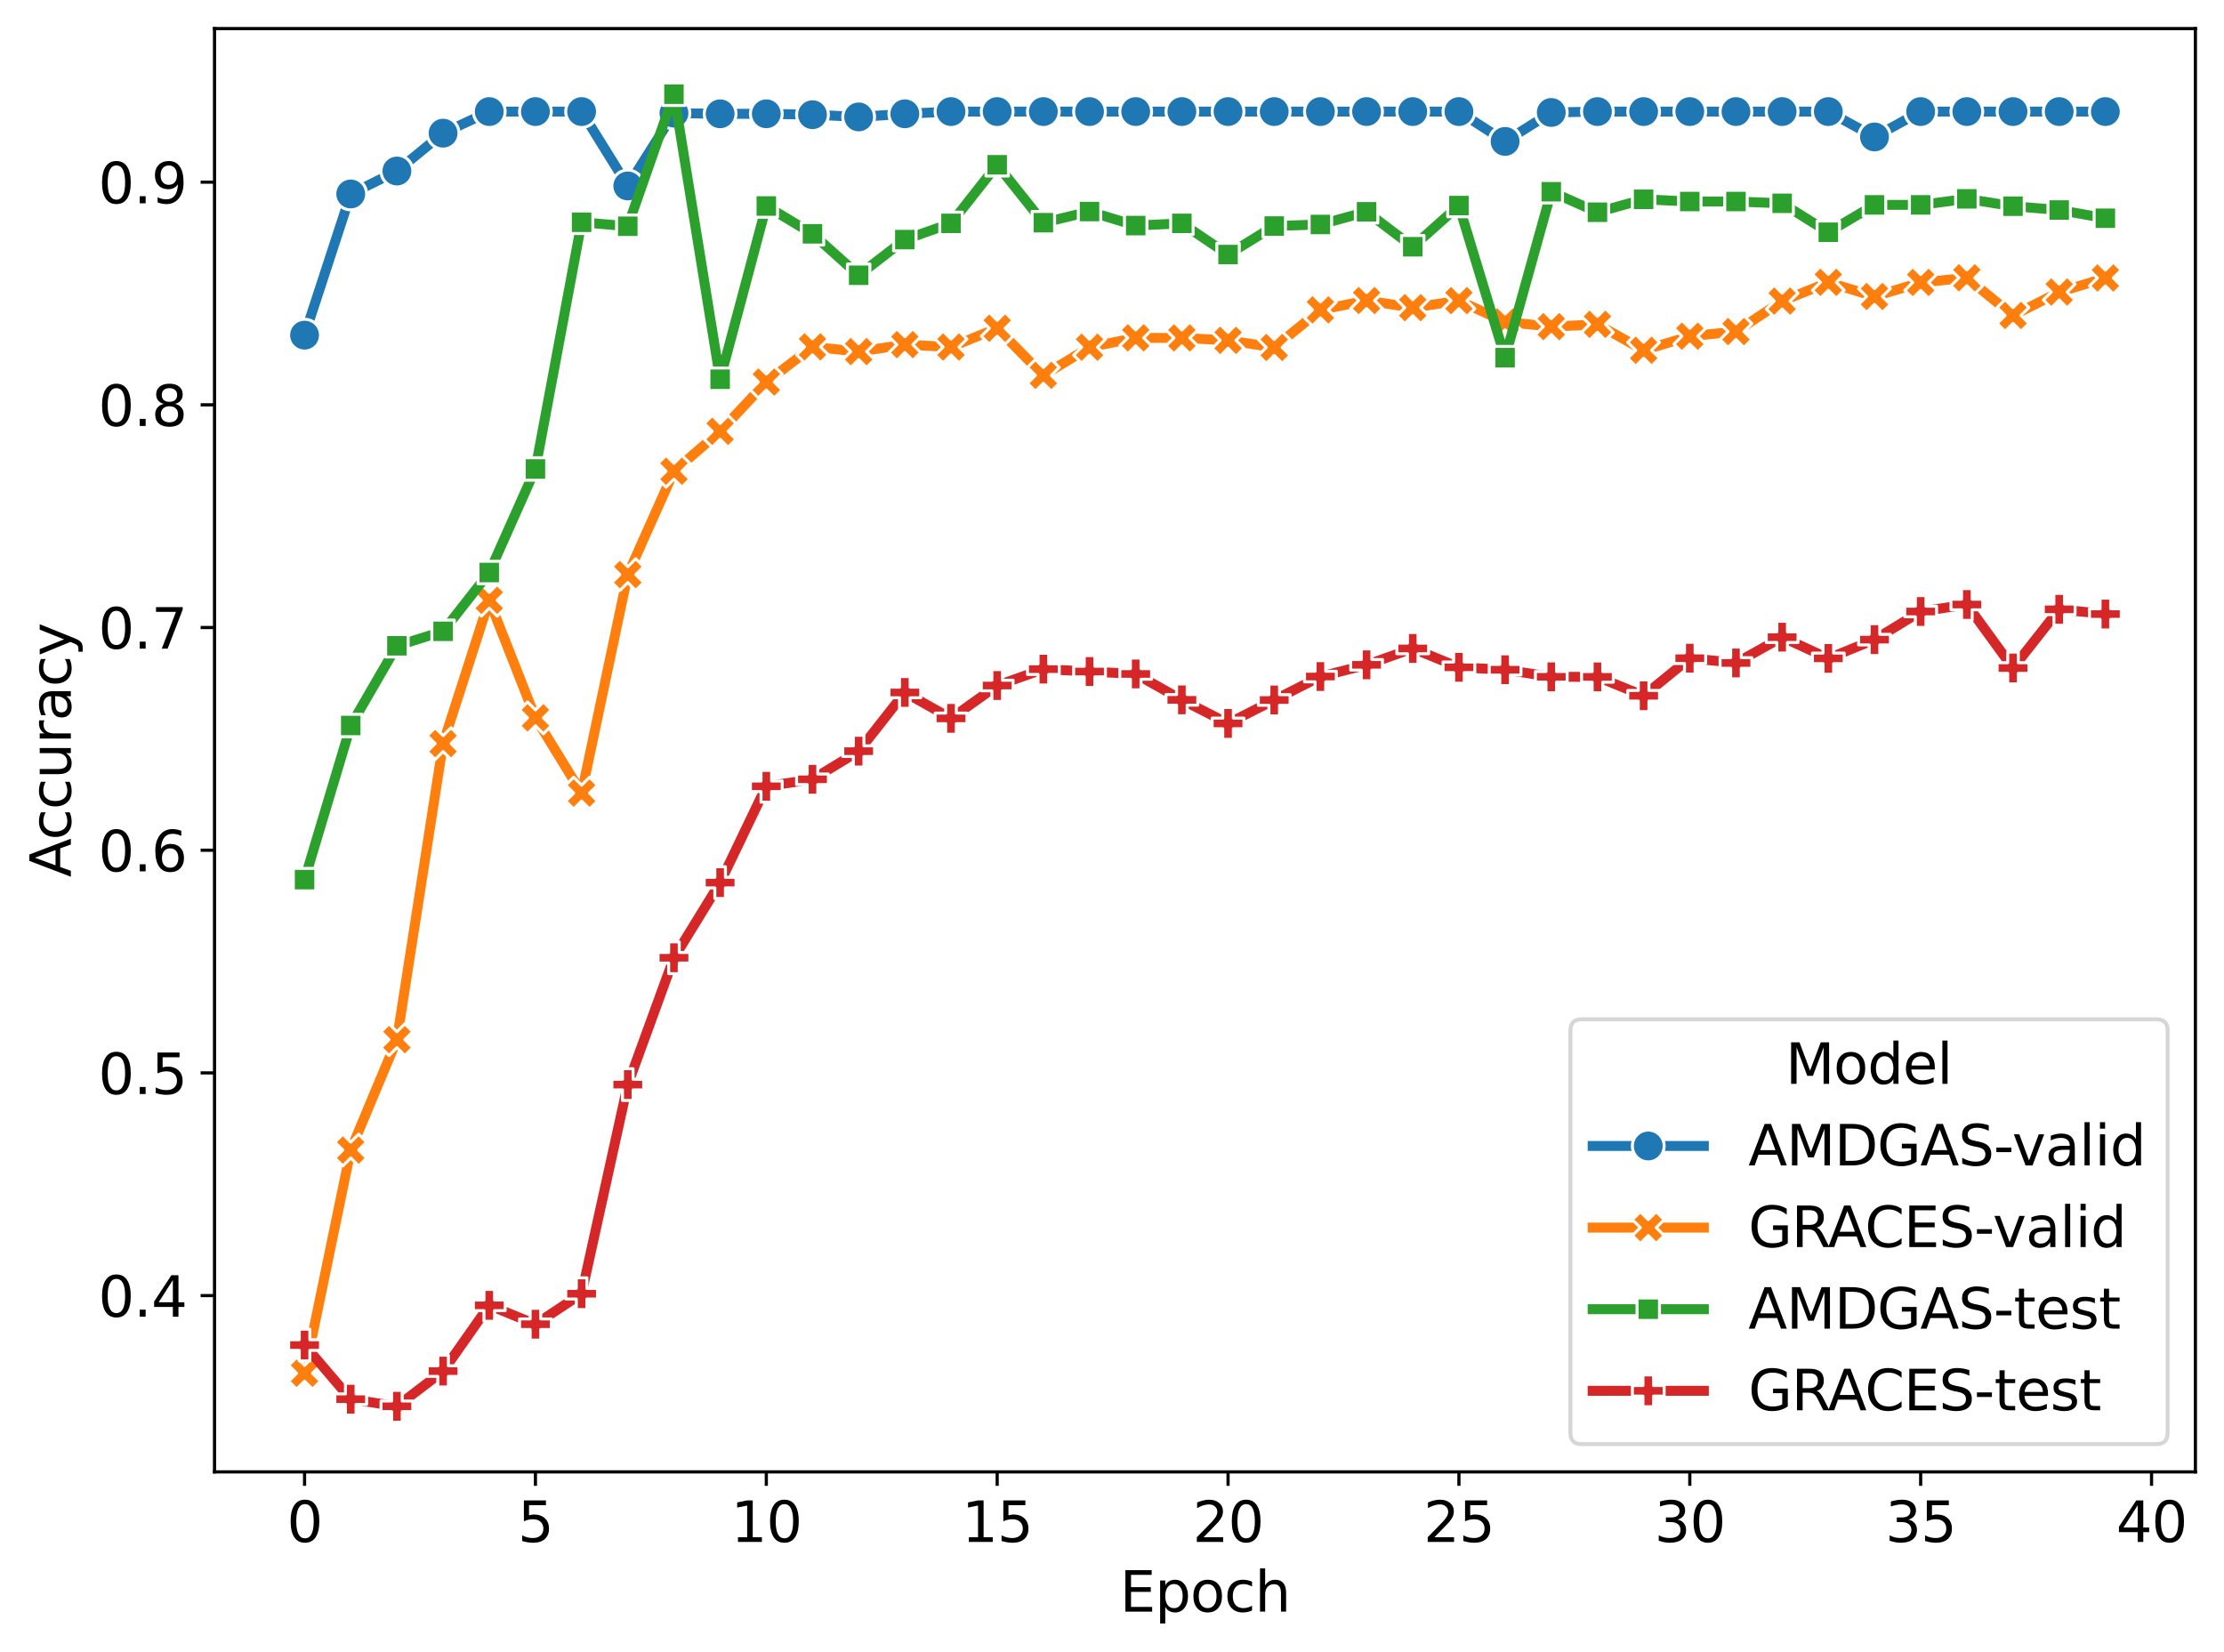 <?xml version="1.0" encoding="utf-8" standalone="no"?>
<!DOCTYPE svg PUBLIC "-//W3C//DTD SVG 1.1//EN"
  "http://www.w3.org/Graphics/SVG/1.1/DTD/svg11.dtd">
<svg xmlns:xlink="http://www.w3.org/1999/xlink" width="559.974pt" height="415.899pt" viewBox="0 0 559.974 415.899" xmlns="http://www.w3.org/2000/svg" version="1.1">
 <defs>
  <style type="text/css">*{stroke-linejoin: round; stroke-linecap: butt}</style>
 </defs>
 <g id="figure_1">
  <g id="patch_1">
   <path d="M 0 415.899 
L 559.974 415.899 
L 559.974 0 
L 0 0 
z
" style="fill: #ffffff"/>
  </g>
  <g id="axes_1">
   <g id="patch_2">
    <path d="M 54.014 370.6 
L 552.774 370.6 
L 552.774 7.2 
L 54.014 7.2 
z
" style="fill: #ffffff"/>
   </g>
   <g id="PolyCollection_1"/>
   <g id="PolyCollection_2"/>
   <g id="PolyCollection_3"/>
   <g id="PolyCollection_4"/>
   <g id="matplotlib.axis_1">
    <g id="xtick_1">
     <g id="line2d_1">
      <defs>
       <path id="m4bf9ec0add" d="M 0 0 
L 0 3.5 
" style="stroke: #000000; stroke-width: 0.8"/>
      </defs>
      <g>
       <use xlink:href="#m4bf9ec0add" x="76.685" y="370.6" style="stroke: #000000; stroke-width: 0.8"/>
      </g>
     </g>
     <g id="text_1">
      <!-- 0 -->
      <g transform="translate(72.231 388.238)scale(0.14 -0.14)">
       <defs>
        <path id="DejaVuSans-30" d="M 2034 4250 
Q 1547 4250 1301 3770 
Q 1056 3291 1056 2328 
Q 1056 1369 1301 889 
Q 1547 409 2034 409 
Q 2525 409 2770 889 
Q 3016 1369 3016 2328 
Q 3016 3291 2770 3770 
Q 2525 4250 2034 4250 
z
M 2034 4750 
Q 2819 4750 3233 4129 
Q 3647 3509 3647 2328 
Q 3647 1150 3233 529 
Q 2819 -91 2034 -91 
Q 1250 -91 836 529 
Q 422 1150 422 2328 
Q 422 3509 836 4129 
Q 1250 4750 2034 4750 
z
" transform="scale(0.016)"/>
       </defs>
       <use xlink:href="#DejaVuSans-30"/>
      </g>
     </g>
    </g>
    <g id="xtick_2">
     <g id="line2d_2">
      <g>
       <use xlink:href="#m4bf9ec0add" x="134.815" y="370.6" style="stroke: #000000; stroke-width: 0.8"/>
      </g>
     </g>
     <g id="text_2">
      <!-- 5 -->
      <g transform="translate(130.361 388.238)scale(0.14 -0.14)">
       <defs>
        <path id="DejaVuSans-35" d="M 691 4666 
L 3169 4666 
L 3169 4134 
L 1269 4134 
L 1269 2991 
Q 1406 3038 1543 3061 
Q 1681 3084 1819 3084 
Q 2600 3084 3056 2656 
Q 3513 2228 3513 1497 
Q 3513 744 3044 326 
Q 2575 -91 1722 -91 
Q 1428 -91 1123 -41 
Q 819 9 494 109 
L 494 744 
Q 775 591 1075 516 
Q 1375 441 1709 441 
Q 2250 441 2565 725 
Q 2881 1009 2881 1497 
Q 2881 1984 2565 2268 
Q 2250 2553 1709 2553 
Q 1456 2553 1204 2497 
Q 953 2441 691 2322 
L 691 4666 
z
" transform="scale(0.016)"/>
       </defs>
       <use xlink:href="#DejaVuSans-35"/>
      </g>
     </g>
    </g>
    <g id="xtick_3">
     <g id="line2d_3">
      <g>
       <use xlink:href="#m4bf9ec0add" x="192.946" y="370.6" style="stroke: #000000; stroke-width: 0.8"/>
      </g>
     </g>
     <g id="text_3">
      <!-- 10 -->
      <g transform="translate(184.038 388.238)scale(0.14 -0.14)">
       <defs>
        <path id="DejaVuSans-31" d="M 794 531 
L 1825 531 
L 1825 4091 
L 703 3866 
L 703 4441 
L 1819 4666 
L 2450 4666 
L 2450 531 
L 3481 531 
L 3481 0 
L 794 0 
L 794 531 
z
" transform="scale(0.016)"/>
       </defs>
       <use xlink:href="#DejaVuSans-31"/>
       <use xlink:href="#DejaVuSans-30" x="63.623"/>
      </g>
     </g>
    </g>
    <g id="xtick_4">
     <g id="line2d_4">
      <g>
       <use xlink:href="#m4bf9ec0add" x="251.076" y="370.6" style="stroke: #000000; stroke-width: 0.8"/>
      </g>
     </g>
     <g id="text_4">
      <!-- 15 -->
      <g transform="translate(242.169 388.238)scale(0.14 -0.14)">
       <use xlink:href="#DejaVuSans-31"/>
       <use xlink:href="#DejaVuSans-35" x="63.623"/>
      </g>
     </g>
    </g>
    <g id="xtick_5">
     <g id="line2d_5">
      <g>
       <use xlink:href="#m4bf9ec0add" x="309.207" y="370.6" style="stroke: #000000; stroke-width: 0.8"/>
      </g>
     </g>
     <g id="text_5">
      <!-- 20 -->
      <g transform="translate(300.299 388.238)scale(0.14 -0.14)">
       <defs>
        <path id="DejaVuSans-32" d="M 1228 531 
L 3431 531 
L 3431 0 
L 469 0 
L 469 531 
Q 828 903 1448 1529 
Q 2069 2156 2228 2338 
Q 2531 2678 2651 2914 
Q 2772 3150 2772 3378 
Q 2772 3750 2511 3984 
Q 2250 4219 1831 4219 
Q 1534 4219 1204 4116 
Q 875 4013 500 3803 
L 500 4441 
Q 881 4594 1212 4672 
Q 1544 4750 1819 4750 
Q 2544 4750 2975 4387 
Q 3406 4025 3406 3419 
Q 3406 3131 3298 2873 
Q 3191 2616 2906 2266 
Q 2828 2175 2409 1742 
Q 1991 1309 1228 531 
z
" transform="scale(0.016)"/>
       </defs>
       <use xlink:href="#DejaVuSans-32"/>
       <use xlink:href="#DejaVuSans-30" x="63.623"/>
      </g>
     </g>
    </g>
    <g id="xtick_6">
     <g id="line2d_6">
      <g>
       <use xlink:href="#m4bf9ec0add" x="367.337" y="370.6" style="stroke: #000000; stroke-width: 0.8"/>
      </g>
     </g>
     <g id="text_6">
      <!-- 25 -->
      <g transform="translate(358.43 388.238)scale(0.14 -0.14)">
       <use xlink:href="#DejaVuSans-32"/>
       <use xlink:href="#DejaVuSans-35" x="63.623"/>
      </g>
     </g>
    </g>
    <g id="xtick_7">
     <g id="line2d_7">
      <g>
       <use xlink:href="#m4bf9ec0add" x="425.468" y="370.6" style="stroke: #000000; stroke-width: 0.8"/>
      </g>
     </g>
     <g id="text_7">
      <!-- 30 -->
      <g transform="translate(416.56 388.238)scale(0.14 -0.14)">
       <defs>
        <path id="DejaVuSans-33" d="M 2597 2516 
Q 3050 2419 3304 2112 
Q 3559 1806 3559 1356 
Q 3559 666 3084 287 
Q 2609 -91 1734 -91 
Q 1441 -91 1130 -33 
Q 819 25 488 141 
L 488 750 
Q 750 597 1062 519 
Q 1375 441 1716 441 
Q 2309 441 2620 675 
Q 2931 909 2931 1356 
Q 2931 1769 2642 2001 
Q 2353 2234 1838 2234 
L 1294 2234 
L 1294 2753 
L 1863 2753 
Q 2328 2753 2575 2939 
Q 2822 3125 2822 3475 
Q 2822 3834 2567 4026 
Q 2313 4219 1838 4219 
Q 1578 4219 1281 4162 
Q 984 4106 628 3988 
L 628 4550 
Q 988 4650 1302 4700 
Q 1616 4750 1894 4750 
Q 2613 4750 3031 4423 
Q 3450 4097 3450 3541 
Q 3450 3153 3228 2886 
Q 3006 2619 2597 2516 
z
" transform="scale(0.016)"/>
       </defs>
       <use xlink:href="#DejaVuSans-33"/>
       <use xlink:href="#DejaVuSans-30" x="63.623"/>
      </g>
     </g>
    </g>
    <g id="xtick_8">
     <g id="line2d_8">
      <g>
       <use xlink:href="#m4bf9ec0add" x="483.598" y="370.6" style="stroke: #000000; stroke-width: 0.8"/>
      </g>
     </g>
     <g id="text_8">
      <!-- 35 -->
      <g transform="translate(474.691 388.238)scale(0.14 -0.14)">
       <use xlink:href="#DejaVuSans-33"/>
       <use xlink:href="#DejaVuSans-35" x="63.623"/>
      </g>
     </g>
    </g>
    <g id="xtick_9">
     <g id="line2d_9">
      <g>
       <use xlink:href="#m4bf9ec0add" x="541.729" y="370.6" style="stroke: #000000; stroke-width: 0.8"/>
      </g>
     </g>
     <g id="text_9">
      <!-- 40 -->
      <g transform="translate(532.821 388.238)scale(0.14 -0.14)">
       <defs>
        <path id="DejaVuSans-34" d="M 2419 4116 
L 825 1625 
L 2419 1625 
L 2419 4116 
z
M 2253 4666 
L 3047 4666 
L 3047 1625 
L 3713 1625 
L 3713 1100 
L 3047 1100 
L 3047 0 
L 2419 0 
L 2419 1100 
L 313 1100 
L 313 1709 
L 2253 4666 
z
" transform="scale(0.016)"/>
       </defs>
       <use xlink:href="#DejaVuSans-34"/>
       <use xlink:href="#DejaVuSans-30" x="63.623"/>
      </g>
     </g>
    </g>
    <g id="text_10">
     <!-- Epoch -->
     <g transform="translate(281.958 405.787)scale(0.14 -0.14)">
      <defs>
       <path id="DejaVuSans-45" d="M 628 4666 
L 3578 4666 
L 3578 4134 
L 1259 4134 
L 1259 2753 
L 3481 2753 
L 3481 2222 
L 1259 2222 
L 1259 531 
L 3634 531 
L 3634 0 
L 628 0 
L 628 4666 
z
" transform="scale(0.016)"/>
       <path id="DejaVuSans-70" d="M 1159 525 
L 1159 -1331 
L 581 -1331 
L 581 3500 
L 1159 3500 
L 1159 2969 
Q 1341 3281 1617 3432 
Q 1894 3584 2278 3584 
Q 2916 3584 3314 3078 
Q 3713 2572 3713 1747 
Q 3713 922 3314 415 
Q 2916 -91 2278 -91 
Q 1894 -91 1617 61 
Q 1341 213 1159 525 
z
M 3116 1747 
Q 3116 2381 2855 2742 
Q 2594 3103 2138 3103 
Q 1681 3103 1420 2742 
Q 1159 2381 1159 1747 
Q 1159 1113 1420 752 
Q 1681 391 2138 391 
Q 2594 391 2855 752 
Q 3116 1113 3116 1747 
z
" transform="scale(0.016)"/>
       <path id="DejaVuSans-6f" d="M 1959 3097 
Q 1497 3097 1228 2736 
Q 959 2375 959 1747 
Q 959 1119 1226 758 
Q 1494 397 1959 397 
Q 2419 397 2687 759 
Q 2956 1122 2956 1747 
Q 2956 2369 2687 2733 
Q 2419 3097 1959 3097 
z
M 1959 3584 
Q 2709 3584 3137 3096 
Q 3566 2609 3566 1747 
Q 3566 888 3137 398 
Q 2709 -91 1959 -91 
Q 1206 -91 779 398 
Q 353 888 353 1747 
Q 353 2609 779 3096 
Q 1206 3584 1959 3584 
z
" transform="scale(0.016)"/>
       <path id="DejaVuSans-63" d="M 3122 3366 
L 3122 2828 
Q 2878 2963 2633 3030 
Q 2388 3097 2138 3097 
Q 1578 3097 1268 2742 
Q 959 2388 959 1747 
Q 959 1106 1268 751 
Q 1578 397 2138 397 
Q 2388 397 2633 464 
Q 2878 531 3122 666 
L 3122 134 
Q 2881 22 2623 -34 
Q 2366 -91 2075 -91 
Q 1284 -91 818 406 
Q 353 903 353 1747 
Q 353 2603 823 3093 
Q 1294 3584 2113 3584 
Q 2378 3584 2631 3529 
Q 2884 3475 3122 3366 
z
" transform="scale(0.016)"/>
       <path id="DejaVuSans-68" d="M 3513 2113 
L 3513 0 
L 2938 0 
L 2938 2094 
Q 2938 2591 2744 2837 
Q 2550 3084 2163 3084 
Q 1697 3084 1428 2787 
Q 1159 2491 1159 1978 
L 1159 0 
L 581 0 
L 581 4863 
L 1159 4863 
L 1159 2956 
Q 1366 3272 1645 3428 
Q 1925 3584 2291 3584 
Q 2894 3584 3203 3211 
Q 3513 2838 3513 2113 
z
" transform="scale(0.016)"/>
      </defs>
      <use xlink:href="#DejaVuSans-45"/>
      <use xlink:href="#DejaVuSans-70" x="63.184"/>
      <use xlink:href="#DejaVuSans-6f" x="126.66"/>
      <use xlink:href="#DejaVuSans-63" x="187.842"/>
      <use xlink:href="#DejaVuSans-68" x="242.822"/>
     </g>
    </g>
   </g>
   <g id="matplotlib.axis_2">
    <g id="ytick_1">
     <g id="line2d_10">
      <defs>
       <path id="m1f17eb7875" d="M 0 0 
L -3.5 0 
" style="stroke: #000000; stroke-width: 0.8"/>
      </defs>
      <g>
       <use xlink:href="#m1f17eb7875" x="54.014" y="326.21" style="stroke: #000000; stroke-width: 0.8"/>
      </g>
     </g>
     <g id="text_11">
      <!-- 0.4 -->
      <g transform="translate(24.749 331.529)scale(0.14 -0.14)">
       <defs>
        <path id="DejaVuSans-2e" d="M 684 794 
L 1344 794 
L 1344 0 
L 684 0 
L 684 794 
z
" transform="scale(0.016)"/>
       </defs>
       <use xlink:href="#DejaVuSans-30"/>
       <use xlink:href="#DejaVuSans-2e" x="63.623"/>
       <use xlink:href="#DejaVuSans-34" x="95.41"/>
      </g>
     </g>
    </g>
    <g id="ytick_2">
     <g id="line2d_11">
      <g>
       <use xlink:href="#m1f17eb7875" x="54.014" y="270.141" style="stroke: #000000; stroke-width: 0.8"/>
      </g>
     </g>
     <g id="text_12">
      <!-- 0.5 -->
      <g transform="translate(24.749 275.46)scale(0.14 -0.14)">
       <use xlink:href="#DejaVuSans-30"/>
       <use xlink:href="#DejaVuSans-2e" x="63.623"/>
       <use xlink:href="#DejaVuSans-35" x="95.41"/>
      </g>
     </g>
    </g>
    <g id="ytick_3">
     <g id="line2d_12">
      <g>
       <use xlink:href="#m1f17eb7875" x="54.014" y="214.072" style="stroke: #000000; stroke-width: 0.8"/>
      </g>
     </g>
     <g id="text_13">
      <!-- 0.6 -->
      <g transform="translate(24.749 219.391)scale(0.14 -0.14)">
       <defs>
        <path id="DejaVuSans-36" d="M 2113 2584 
Q 1688 2584 1439 2293 
Q 1191 2003 1191 1497 
Q 1191 994 1439 701 
Q 1688 409 2113 409 
Q 2538 409 2786 701 
Q 3034 994 3034 1497 
Q 3034 2003 2786 2293 
Q 2538 2584 2113 2584 
z
M 3366 4563 
L 3366 3988 
Q 3128 4100 2886 4159 
Q 2644 4219 2406 4219 
Q 1781 4219 1451 3797 
Q 1122 3375 1075 2522 
Q 1259 2794 1537 2939 
Q 1816 3084 2150 3084 
Q 2853 3084 3261 2657 
Q 3669 2231 3669 1497 
Q 3669 778 3244 343 
Q 2819 -91 2113 -91 
Q 1303 -91 875 529 
Q 447 1150 447 2328 
Q 447 3434 972 4092 
Q 1497 4750 2381 4750 
Q 2619 4750 2861 4703 
Q 3103 4656 3366 4563 
z
" transform="scale(0.016)"/>
       </defs>
       <use xlink:href="#DejaVuSans-30"/>
       <use xlink:href="#DejaVuSans-2e" x="63.623"/>
       <use xlink:href="#DejaVuSans-36" x="95.41"/>
      </g>
     </g>
    </g>
    <g id="ytick_4">
     <g id="line2d_13">
      <g>
       <use xlink:href="#m1f17eb7875" x="54.014" y="158.003" style="stroke: #000000; stroke-width: 0.8"/>
      </g>
     </g>
     <g id="text_14">
      <!-- 0.7 -->
      <g transform="translate(24.749 163.322)scale(0.14 -0.14)">
       <defs>
        <path id="DejaVuSans-37" d="M 525 4666 
L 3525 4666 
L 3525 4397 
L 1831 0 
L 1172 0 
L 2766 4134 
L 525 4134 
L 525 4666 
z
" transform="scale(0.016)"/>
       </defs>
       <use xlink:href="#DejaVuSans-30"/>
       <use xlink:href="#DejaVuSans-2e" x="63.623"/>
       <use xlink:href="#DejaVuSans-37" x="95.41"/>
      </g>
     </g>
    </g>
    <g id="ytick_5">
     <g id="line2d_14">
      <g>
       <use xlink:href="#m1f17eb7875" x="54.014" y="101.934" style="stroke: #000000; stroke-width: 0.8"/>
      </g>
     </g>
     <g id="text_15">
      <!-- 0.8 -->
      <g transform="translate(24.749 107.253)scale(0.14 -0.14)">
       <defs>
        <path id="DejaVuSans-38" d="M 2034 2216 
Q 1584 2216 1326 1975 
Q 1069 1734 1069 1313 
Q 1069 891 1326 650 
Q 1584 409 2034 409 
Q 2484 409 2743 651 
Q 3003 894 3003 1313 
Q 3003 1734 2745 1975 
Q 2488 2216 2034 2216 
z
M 1403 2484 
Q 997 2584 770 2862 
Q 544 3141 544 3541 
Q 544 4100 942 4425 
Q 1341 4750 2034 4750 
Q 2731 4750 3128 4425 
Q 3525 4100 3525 3541 
Q 3525 3141 3298 2862 
Q 3072 2584 2669 2484 
Q 3125 2378 3379 2068 
Q 3634 1759 3634 1313 
Q 3634 634 3220 271 
Q 2806 -91 2034 -91 
Q 1263 -91 848 271 
Q 434 634 434 1313 
Q 434 1759 690 2068 
Q 947 2378 1403 2484 
z
M 1172 3481 
Q 1172 3119 1398 2916 
Q 1625 2713 2034 2713 
Q 2441 2713 2670 2916 
Q 2900 3119 2900 3481 
Q 2900 3844 2670 4047 
Q 2441 4250 2034 4250 
Q 1625 4250 1398 4047 
Q 1172 3844 1172 3481 
z
" transform="scale(0.016)"/>
       </defs>
       <use xlink:href="#DejaVuSans-30"/>
       <use xlink:href="#DejaVuSans-2e" x="63.623"/>
       <use xlink:href="#DejaVuSans-38" x="95.41"/>
      </g>
     </g>
    </g>
    <g id="ytick_6">
     <g id="line2d_15">
      <g>
       <use xlink:href="#m1f17eb7875" x="54.014" y="45.865" style="stroke: #000000; stroke-width: 0.8"/>
      </g>
     </g>
     <g id="text_16">
      <!-- 0.9 -->
      <g transform="translate(24.749 51.184)scale(0.14 -0.14)">
       <defs>
        <path id="DejaVuSans-39" d="M 703 97 
L 703 672 
Q 941 559 1184 500 
Q 1428 441 1663 441 
Q 2288 441 2617 861 
Q 2947 1281 2994 2138 
Q 2813 1869 2534 1725 
Q 2256 1581 1919 1581 
Q 1219 1581 811 2004 
Q 403 2428 403 3163 
Q 403 3881 828 4315 
Q 1253 4750 1959 4750 
Q 2769 4750 3195 4129 
Q 3622 3509 3622 2328 
Q 3622 1225 3098 567 
Q 2575 -91 1691 -91 
Q 1453 -91 1209 -44 
Q 966 3 703 97 
z
M 1959 2075 
Q 2384 2075 2632 2365 
Q 2881 2656 2881 3163 
Q 2881 3666 2632 3958 
Q 2384 4250 1959 4250 
Q 1534 4250 1286 3958 
Q 1038 3666 1038 3163 
Q 1038 2656 1286 2365 
Q 1534 2075 1959 2075 
z
" transform="scale(0.016)"/>
       </defs>
       <use xlink:href="#DejaVuSans-30"/>
       <use xlink:href="#DejaVuSans-2e" x="63.623"/>
       <use xlink:href="#DejaVuSans-39" x="95.41"/>
      </g>
     </g>
    </g>
    <g id="text_17">
     <!-- Accuracy -->
     <g transform="translate(17.838 220.859)rotate(-90)scale(0.14 -0.14)">
      <defs>
       <path id="DejaVuSans-41" d="M 2188 4044 
L 1331 1722 
L 3047 1722 
L 2188 4044 
z
M 1831 4666 
L 2547 4666 
L 4325 0 
L 3669 0 
L 3244 1197 
L 1141 1197 
L 716 0 
L 50 0 
L 1831 4666 
z
" transform="scale(0.016)"/>
       <path id="DejaVuSans-75" d="M 544 1381 
L 544 3500 
L 1119 3500 
L 1119 1403 
Q 1119 906 1312 657 
Q 1506 409 1894 409 
Q 2359 409 2629 706 
Q 2900 1003 2900 1516 
L 2900 3500 
L 3475 3500 
L 3475 0 
L 2900 0 
L 2900 538 
Q 2691 219 2414 64 
Q 2138 -91 1772 -91 
Q 1169 -91 856 284 
Q 544 659 544 1381 
z
M 1991 3584 
L 1991 3584 
z
" transform="scale(0.016)"/>
       <path id="DejaVuSans-72" d="M 2631 2963 
Q 2534 3019 2420 3045 
Q 2306 3072 2169 3072 
Q 1681 3072 1420 2755 
Q 1159 2438 1159 1844 
L 1159 0 
L 581 0 
L 581 3500 
L 1159 3500 
L 1159 2956 
Q 1341 3275 1631 3429 
Q 1922 3584 2338 3584 
Q 2397 3584 2469 3576 
Q 2541 3569 2628 3553 
L 2631 2963 
z
" transform="scale(0.016)"/>
       <path id="DejaVuSans-61" d="M 2194 1759 
Q 1497 1759 1228 1600 
Q 959 1441 959 1056 
Q 959 750 1161 570 
Q 1363 391 1709 391 
Q 2188 391 2477 730 
Q 2766 1069 2766 1631 
L 2766 1759 
L 2194 1759 
z
M 3341 1997 
L 3341 0 
L 2766 0 
L 2766 531 
Q 2569 213 2275 61 
Q 1981 -91 1556 -91 
Q 1019 -91 701 211 
Q 384 513 384 1019 
Q 384 1609 779 1909 
Q 1175 2209 1959 2209 
L 2766 2209 
L 2766 2266 
Q 2766 2663 2505 2880 
Q 2244 3097 1772 3097 
Q 1472 3097 1187 3025 
Q 903 2953 641 2809 
L 641 3341 
Q 956 3463 1253 3523 
Q 1550 3584 1831 3584 
Q 2591 3584 2966 3190 
Q 3341 2797 3341 1997 
z
" transform="scale(0.016)"/>
       <path id="DejaVuSans-79" d="M 2059 -325 
Q 1816 -950 1584 -1140 
Q 1353 -1331 966 -1331 
L 506 -1331 
L 506 -850 
L 844 -850 
Q 1081 -850 1212 -737 
Q 1344 -625 1503 -206 
L 1606 56 
L 191 3500 
L 800 3500 
L 1894 763 
L 2988 3500 
L 3597 3500 
L 2059 -325 
z
" transform="scale(0.016)"/>
      </defs>
      <use xlink:href="#DejaVuSans-41"/>
      <use xlink:href="#DejaVuSans-63" x="66.658"/>
      <use xlink:href="#DejaVuSans-63" x="121.639"/>
      <use xlink:href="#DejaVuSans-75" x="176.619"/>
      <use xlink:href="#DejaVuSans-72" x="239.998"/>
      <use xlink:href="#DejaVuSans-61" x="281.111"/>
      <use xlink:href="#DejaVuSans-63" x="342.391"/>
      <use xlink:href="#DejaVuSans-79" x="397.371"/>
     </g>
    </g>
   </g>
   <g id="line2d_16">
    <path d="M 76.685 84.385 
L 88.311 48.837 
L 99.937 43.062 
L 111.563 33.53 
L 123.189 28.092 
L 134.815 28.092 
L 146.441 28.092 
L 158.067 46.819 
L 169.694 28.484 
L 181.32 28.652 
L 192.946 28.652 
L 204.572 28.877 
L 216.198 29.437 
L 227.824 28.652 
L 239.45 28.092 
L 251.076 28.092 
L 262.702 28.092 
L 274.328 28.092 
L 285.955 28.092 
L 297.581 28.092 
L 309.207 28.092 
L 320.833 28.092 
L 332.459 28.092 
L 344.085 28.092 
L 355.711 28.092 
L 367.337 28.092 
L 378.963 35.605 
L 390.59 28.316 
L 402.216 28.092 
L 413.842 28.092 
L 425.468 28.092 
L 437.094 28.092 
L 448.72 28.092 
L 460.346 28.092 
L 471.972 34.483 
L 483.598 28.092 
L 495.225 28.092 
L 506.851 28.092 
L 518.477 28.092 
L 530.103 28.092 
" clip-path="url(#p5ef05c53c9)" style="fill: none; stroke: #1f77b4; stroke-width: 2.5; stroke-linecap: square"/>
    <defs>
     <path id="m5e99c1d41e" d="M 0 4 
C 1.061 4 2.078 3.579 2.828 2.828 
C 3.579 2.078 4 1.061 4 0 
C 4 -1.061 3.579 -2.078 2.828 -2.828 
C 2.078 -3.579 1.061 -4 0 -4 
C -1.061 -4 -2.078 -3.579 -2.828 -2.828 
C -3.579 -2.078 -4 -1.061 -4 0 
C -4 1.061 -3.579 2.078 -2.828 2.828 
C -2.078 3.579 -1.061 4 0 4 
z
" style="stroke: #ffffff; stroke-width: 0.75"/>
    </defs>
    <g clip-path="url(#p5ef05c53c9)">
     <use xlink:href="#m5e99c1d41e" x="76.685" y="84.385" style="fill: #1f77b4; stroke: #ffffff; stroke-width: 0.75"/>
     <use xlink:href="#m5e99c1d41e" x="88.311" y="48.837" style="fill: #1f77b4; stroke: #ffffff; stroke-width: 0.75"/>
     <use xlink:href="#m5e99c1d41e" x="99.937" y="43.062" style="fill: #1f77b4; stroke: #ffffff; stroke-width: 0.75"/>
     <use xlink:href="#m5e99c1d41e" x="111.563" y="33.53" style="fill: #1f77b4; stroke: #ffffff; stroke-width: 0.75"/>
     <use xlink:href="#m5e99c1d41e" x="123.189" y="28.092" style="fill: #1f77b4; stroke: #ffffff; stroke-width: 0.75"/>
     <use xlink:href="#m5e99c1d41e" x="134.815" y="28.092" style="fill: #1f77b4; stroke: #ffffff; stroke-width: 0.75"/>
     <use xlink:href="#m5e99c1d41e" x="146.441" y="28.092" style="fill: #1f77b4; stroke: #ffffff; stroke-width: 0.75"/>
     <use xlink:href="#m5e99c1d41e" x="158.067" y="46.819" style="fill: #1f77b4; stroke: #ffffff; stroke-width: 0.75"/>
     <use xlink:href="#m5e99c1d41e" x="169.694" y="28.484" style="fill: #1f77b4; stroke: #ffffff; stroke-width: 0.75"/>
     <use xlink:href="#m5e99c1d41e" x="181.32" y="28.652" style="fill: #1f77b4; stroke: #ffffff; stroke-width: 0.75"/>
     <use xlink:href="#m5e99c1d41e" x="192.946" y="28.652" style="fill: #1f77b4; stroke: #ffffff; stroke-width: 0.75"/>
     <use xlink:href="#m5e99c1d41e" x="204.572" y="28.877" style="fill: #1f77b4; stroke: #ffffff; stroke-width: 0.75"/>
     <use xlink:href="#m5e99c1d41e" x="216.198" y="29.437" style="fill: #1f77b4; stroke: #ffffff; stroke-width: 0.75"/>
     <use xlink:href="#m5e99c1d41e" x="227.824" y="28.652" style="fill: #1f77b4; stroke: #ffffff; stroke-width: 0.75"/>
     <use xlink:href="#m5e99c1d41e" x="239.45" y="28.092" style="fill: #1f77b4; stroke: #ffffff; stroke-width: 0.75"/>
     <use xlink:href="#m5e99c1d41e" x="251.076" y="28.092" style="fill: #1f77b4; stroke: #ffffff; stroke-width: 0.75"/>
     <use xlink:href="#m5e99c1d41e" x="262.702" y="28.092" style="fill: #1f77b4; stroke: #ffffff; stroke-width: 0.75"/>
     <use xlink:href="#m5e99c1d41e" x="274.328" y="28.092" style="fill: #1f77b4; stroke: #ffffff; stroke-width: 0.75"/>
     <use xlink:href="#m5e99c1d41e" x="285.955" y="28.092" style="fill: #1f77b4; stroke: #ffffff; stroke-width: 0.75"/>
     <use xlink:href="#m5e99c1d41e" x="297.581" y="28.092" style="fill: #1f77b4; stroke: #ffffff; stroke-width: 0.75"/>
     <use xlink:href="#m5e99c1d41e" x="309.207" y="28.092" style="fill: #1f77b4; stroke: #ffffff; stroke-width: 0.75"/>
     <use xlink:href="#m5e99c1d41e" x="320.833" y="28.092" style="fill: #1f77b4; stroke: #ffffff; stroke-width: 0.75"/>
     <use xlink:href="#m5e99c1d41e" x="332.459" y="28.092" style="fill: #1f77b4; stroke: #ffffff; stroke-width: 0.75"/>
     <use xlink:href="#m5e99c1d41e" x="344.085" y="28.092" style="fill: #1f77b4; stroke: #ffffff; stroke-width: 0.75"/>
     <use xlink:href="#m5e99c1d41e" x="355.711" y="28.092" style="fill: #1f77b4; stroke: #ffffff; stroke-width: 0.75"/>
     <use xlink:href="#m5e99c1d41e" x="367.337" y="28.092" style="fill: #1f77b4; stroke: #ffffff; stroke-width: 0.75"/>
     <use xlink:href="#m5e99c1d41e" x="378.963" y="35.605" style="fill: #1f77b4; stroke: #ffffff; stroke-width: 0.75"/>
     <use xlink:href="#m5e99c1d41e" x="390.59" y="28.316" style="fill: #1f77b4; stroke: #ffffff; stroke-width: 0.75"/>
     <use xlink:href="#m5e99c1d41e" x="402.216" y="28.092" style="fill: #1f77b4; stroke: #ffffff; stroke-width: 0.75"/>
     <use xlink:href="#m5e99c1d41e" x="413.842" y="28.092" style="fill: #1f77b4; stroke: #ffffff; stroke-width: 0.75"/>
     <use xlink:href="#m5e99c1d41e" x="425.468" y="28.092" style="fill: #1f77b4; stroke: #ffffff; stroke-width: 0.75"/>
     <use xlink:href="#m5e99c1d41e" x="437.094" y="28.092" style="fill: #1f77b4; stroke: #ffffff; stroke-width: 0.75"/>
     <use xlink:href="#m5e99c1d41e" x="448.72" y="28.092" style="fill: #1f77b4; stroke: #ffffff; stroke-width: 0.75"/>
     <use xlink:href="#m5e99c1d41e" x="460.346" y="28.092" style="fill: #1f77b4; stroke: #ffffff; stroke-width: 0.75"/>
     <use xlink:href="#m5e99c1d41e" x="471.972" y="34.483" style="fill: #1f77b4; stroke: #ffffff; stroke-width: 0.75"/>
     <use xlink:href="#m5e99c1d41e" x="483.598" y="28.092" style="fill: #1f77b4; stroke: #ffffff; stroke-width: 0.75"/>
     <use xlink:href="#m5e99c1d41e" x="495.225" y="28.092" style="fill: #1f77b4; stroke: #ffffff; stroke-width: 0.75"/>
     <use xlink:href="#m5e99c1d41e" x="506.851" y="28.092" style="fill: #1f77b4; stroke: #ffffff; stroke-width: 0.75"/>
     <use xlink:href="#m5e99c1d41e" x="518.477" y="28.092" style="fill: #1f77b4; stroke: #ffffff; stroke-width: 0.75"/>
     <use xlink:href="#m5e99c1d41e" x="530.103" y="28.092" style="fill: #1f77b4; stroke: #ffffff; stroke-width: 0.75"/>
    </g>
   </g>
   <g id="line2d_17">
    <path d="M 76.685 345.768 
L 88.311 289.565 
L 99.937 261.769 
L 111.563 187.222 
L 123.189 151.138 
L 134.815 180.742 
L 146.441 199.693 
L 158.067 144.673 
L 169.694 118.651 
L 181.32 108.605 
L 192.946 96.193 
L 204.572 87.331 
L 216.198 88.529 
L 227.824 86.771 
L 239.45 87.376 
L 251.076 82.656 
L 262.702 94.508 
L 274.328 87.422 
L 285.955 85.069 
L 297.581 85.083 
L 309.207 85.69 
L 320.833 87.48 
L 332.459 78.027 
L 344.085 75.674 
L 355.711 77.464 
L 367.337 75.703 
L 378.963 81.045 
L 390.59 82.241 
L 402.216 81.667 
L 413.842 88.191 
L 425.468 84.654 
L 437.094 83.485 
L 448.72 75.809 
L 460.346 71.089 
L 471.972 74.655 
L 483.598 71.118 
L 495.225 69.949 
L 506.851 79.433 
L 518.477 73.529 
L 530.103 69.993 
" clip-path="url(#p5ef05c53c9)" style="fill: none; stroke: #ff7f0e; stroke-width: 2.5; stroke-linecap: square"/>
    <defs>
     <path id="m95bff25a00" d="M -2 4 
L 0 2 
L 2 4 
L 4 2 
L 2 0 
L 4 -2 
L 2 -4 
L 0 -2 
L -2 -4 
L -4 -2 
L -2 0 
L -4 2 
z
" style="stroke: #ffffff; stroke-width: 0.75; stroke-linejoin: miter"/>
    </defs>
    <g clip-path="url(#p5ef05c53c9)">
     <use xlink:href="#m95bff25a00" x="76.685" y="345.768" style="fill: #ff7f0e; stroke: #ffffff; stroke-width: 0.75; stroke-linejoin: miter"/>
     <use xlink:href="#m95bff25a00" x="88.311" y="289.565" style="fill: #ff7f0e; stroke: #ffffff; stroke-width: 0.75; stroke-linejoin: miter"/>
     <use xlink:href="#m95bff25a00" x="99.937" y="261.769" style="fill: #ff7f0e; stroke: #ffffff; stroke-width: 0.75; stroke-linejoin: miter"/>
     <use xlink:href="#m95bff25a00" x="111.563" y="187.222" style="fill: #ff7f0e; stroke: #ffffff; stroke-width: 0.75; stroke-linejoin: miter"/>
     <use xlink:href="#m95bff25a00" x="123.189" y="151.138" style="fill: #ff7f0e; stroke: #ffffff; stroke-width: 0.75; stroke-linejoin: miter"/>
     <use xlink:href="#m95bff25a00" x="134.815" y="180.742" style="fill: #ff7f0e; stroke: #ffffff; stroke-width: 0.75; stroke-linejoin: miter"/>
     <use xlink:href="#m95bff25a00" x="146.441" y="199.693" style="fill: #ff7f0e; stroke: #ffffff; stroke-width: 0.75; stroke-linejoin: miter"/>
     <use xlink:href="#m95bff25a00" x="158.067" y="144.673" style="fill: #ff7f0e; stroke: #ffffff; stroke-width: 0.75; stroke-linejoin: miter"/>
     <use xlink:href="#m95bff25a00" x="169.694" y="118.651" style="fill: #ff7f0e; stroke: #ffffff; stroke-width: 0.75; stroke-linejoin: miter"/>
     <use xlink:href="#m95bff25a00" x="181.32" y="108.605" style="fill: #ff7f0e; stroke: #ffffff; stroke-width: 0.75; stroke-linejoin: miter"/>
     <use xlink:href="#m95bff25a00" x="192.946" y="96.193" style="fill: #ff7f0e; stroke: #ffffff; stroke-width: 0.75; stroke-linejoin: miter"/>
     <use xlink:href="#m95bff25a00" x="204.572" y="87.331" style="fill: #ff7f0e; stroke: #ffffff; stroke-width: 0.75; stroke-linejoin: miter"/>
     <use xlink:href="#m95bff25a00" x="216.198" y="88.529" style="fill: #ff7f0e; stroke: #ffffff; stroke-width: 0.75; stroke-linejoin: miter"/>
     <use xlink:href="#m95bff25a00" x="227.824" y="86.771" style="fill: #ff7f0e; stroke: #ffffff; stroke-width: 0.75; stroke-linejoin: miter"/>
     <use xlink:href="#m95bff25a00" x="239.45" y="87.376" style="fill: #ff7f0e; stroke: #ffffff; stroke-width: 0.75; stroke-linejoin: miter"/>
     <use xlink:href="#m95bff25a00" x="251.076" y="82.656" style="fill: #ff7f0e; stroke: #ffffff; stroke-width: 0.75; stroke-linejoin: miter"/>
     <use xlink:href="#m95bff25a00" x="262.702" y="94.508" style="fill: #ff7f0e; stroke: #ffffff; stroke-width: 0.75; stroke-linejoin: miter"/>
     <use xlink:href="#m95bff25a00" x="274.328" y="87.422" style="fill: #ff7f0e; stroke: #ffffff; stroke-width: 0.75; stroke-linejoin: miter"/>
     <use xlink:href="#m95bff25a00" x="285.955" y="85.069" style="fill: #ff7f0e; stroke: #ffffff; stroke-width: 0.75; stroke-linejoin: miter"/>
     <use xlink:href="#m95bff25a00" x="297.581" y="85.083" style="fill: #ff7f0e; stroke: #ffffff; stroke-width: 0.75; stroke-linejoin: miter"/>
     <use xlink:href="#m95bff25a00" x="309.207" y="85.69" style="fill: #ff7f0e; stroke: #ffffff; stroke-width: 0.75; stroke-linejoin: miter"/>
     <use xlink:href="#m95bff25a00" x="320.833" y="87.48" style="fill: #ff7f0e; stroke: #ffffff; stroke-width: 0.75; stroke-linejoin: miter"/>
     <use xlink:href="#m95bff25a00" x="332.459" y="78.027" style="fill: #ff7f0e; stroke: #ffffff; stroke-width: 0.75; stroke-linejoin: miter"/>
     <use xlink:href="#m95bff25a00" x="344.085" y="75.674" style="fill: #ff7f0e; stroke: #ffffff; stroke-width: 0.75; stroke-linejoin: miter"/>
     <use xlink:href="#m95bff25a00" x="355.711" y="77.464" style="fill: #ff7f0e; stroke: #ffffff; stroke-width: 0.75; stroke-linejoin: miter"/>
     <use xlink:href="#m95bff25a00" x="367.337" y="75.703" style="fill: #ff7f0e; stroke: #ffffff; stroke-width: 0.75; stroke-linejoin: miter"/>
     <use xlink:href="#m95bff25a00" x="378.963" y="81.045" style="fill: #ff7f0e; stroke: #ffffff; stroke-width: 0.75; stroke-linejoin: miter"/>
     <use xlink:href="#m95bff25a00" x="390.59" y="82.241" style="fill: #ff7f0e; stroke: #ffffff; stroke-width: 0.75; stroke-linejoin: miter"/>
     <use xlink:href="#m95bff25a00" x="402.216" y="81.667" style="fill: #ff7f0e; stroke: #ffffff; stroke-width: 0.75; stroke-linejoin: miter"/>
     <use xlink:href="#m95bff25a00" x="413.842" y="88.191" style="fill: #ff7f0e; stroke: #ffffff; stroke-width: 0.75; stroke-linejoin: miter"/>
     <use xlink:href="#m95bff25a00" x="425.468" y="84.654" style="fill: #ff7f0e; stroke: #ffffff; stroke-width: 0.75; stroke-linejoin: miter"/>
     <use xlink:href="#m95bff25a00" x="437.094" y="83.485" style="fill: #ff7f0e; stroke: #ffffff; stroke-width: 0.75; stroke-linejoin: miter"/>
     <use xlink:href="#m95bff25a00" x="448.72" y="75.809" style="fill: #ff7f0e; stroke: #ffffff; stroke-width: 0.75; stroke-linejoin: miter"/>
     <use xlink:href="#m95bff25a00" x="460.346" y="71.089" style="fill: #ff7f0e; stroke: #ffffff; stroke-width: 0.75; stroke-linejoin: miter"/>
     <use xlink:href="#m95bff25a00" x="471.972" y="74.655" style="fill: #ff7f0e; stroke: #ffffff; stroke-width: 0.75; stroke-linejoin: miter"/>
     <use xlink:href="#m95bff25a00" x="483.598" y="71.118" style="fill: #ff7f0e; stroke: #ffffff; stroke-width: 0.75; stroke-linejoin: miter"/>
     <use xlink:href="#m95bff25a00" x="495.225" y="69.949" style="fill: #ff7f0e; stroke: #ffffff; stroke-width: 0.75; stroke-linejoin: miter"/>
     <use xlink:href="#m95bff25a00" x="506.851" y="79.433" style="fill: #ff7f0e; stroke: #ffffff; stroke-width: 0.75; stroke-linejoin: miter"/>
     <use xlink:href="#m95bff25a00" x="518.477" y="73.529" style="fill: #ff7f0e; stroke: #ffffff; stroke-width: 0.75; stroke-linejoin: miter"/>
     <use xlink:href="#m95bff25a00" x="530.103" y="69.993" style="fill: #ff7f0e; stroke: #ffffff; stroke-width: 0.75; stroke-linejoin: miter"/>
    </g>
   </g>
   <g id="line2d_18">
    <path d="M 76.685 221.473 
L 88.311 182.674 
L 99.937 162.601 
L 111.563 158.956 
L 123.189 144.154 
L 134.815 118.082 
L 146.441 55.958 
L 158.067 56.967 
L 169.694 23.718 
L 181.32 95.486 
L 192.946 51.865 
L 204.572 58.873 
L 216.198 69.302 
L 227.824 60.331 
L 239.45 56.238 
L 251.076 41.492 
L 262.702 56.07 
L 274.328 53.266 
L 285.955 56.799 
L 297.581 56.238 
L 309.207 64.088 
L 320.833 56.911 
L 332.459 56.518 
L 344.085 53.323 
L 355.711 62.125 
L 367.337 51.753 
L 378.963 90.048 
L 390.59 48.276 
L 402.216 53.435 
L 413.842 50.183 
L 425.468 50.743 
L 437.094 50.743 
L 448.72 51.192 
L 460.346 58.481 
L 471.972 51.584 
L 483.598 51.584 
L 495.225 50.071 
L 506.851 51.921 
L 518.477 52.874 
L 530.103 54.949 
" clip-path="url(#p5ef05c53c9)" style="fill: none; stroke: #2ca02c; stroke-width: 2.5; stroke-linecap: square"/>
    <defs>
     <path id="mf1e1d12698" d="M -2.828 -2.828 
L -2.828 2.828 
L 2.828 2.828 
L 2.828 -2.828 
z
" style="stroke: #ffffff; stroke-width: 0.75; stroke-linejoin: miter"/>
    </defs>
    <g clip-path="url(#p5ef05c53c9)">
     <use xlink:href="#mf1e1d12698" x="76.685" y="221.473" style="fill: #2ca02c; stroke: #ffffff; stroke-width: 0.75; stroke-linejoin: miter"/>
     <use xlink:href="#mf1e1d12698" x="88.311" y="182.674" style="fill: #2ca02c; stroke: #ffffff; stroke-width: 0.75; stroke-linejoin: miter"/>
     <use xlink:href="#mf1e1d12698" x="99.937" y="162.601" style="fill: #2ca02c; stroke: #ffffff; stroke-width: 0.75; stroke-linejoin: miter"/>
     <use xlink:href="#mf1e1d12698" x="111.563" y="158.956" style="fill: #2ca02c; stroke: #ffffff; stroke-width: 0.75; stroke-linejoin: miter"/>
     <use xlink:href="#mf1e1d12698" x="123.189" y="144.154" style="fill: #2ca02c; stroke: #ffffff; stroke-width: 0.75; stroke-linejoin: miter"/>
     <use xlink:href="#mf1e1d12698" x="134.815" y="118.082" style="fill: #2ca02c; stroke: #ffffff; stroke-width: 0.75; stroke-linejoin: miter"/>
     <use xlink:href="#mf1e1d12698" x="146.441" y="55.958" style="fill: #2ca02c; stroke: #ffffff; stroke-width: 0.75; stroke-linejoin: miter"/>
     <use xlink:href="#mf1e1d12698" x="158.067" y="56.967" style="fill: #2ca02c; stroke: #ffffff; stroke-width: 0.75; stroke-linejoin: miter"/>
     <use xlink:href="#mf1e1d12698" x="169.694" y="23.718" style="fill: #2ca02c; stroke: #ffffff; stroke-width: 0.75; stroke-linejoin: miter"/>
     <use xlink:href="#mf1e1d12698" x="181.32" y="95.486" style="fill: #2ca02c; stroke: #ffffff; stroke-width: 0.75; stroke-linejoin: miter"/>
     <use xlink:href="#mf1e1d12698" x="192.946" y="51.865" style="fill: #2ca02c; stroke: #ffffff; stroke-width: 0.75; stroke-linejoin: miter"/>
     <use xlink:href="#mf1e1d12698" x="204.572" y="58.873" style="fill: #2ca02c; stroke: #ffffff; stroke-width: 0.75; stroke-linejoin: miter"/>
     <use xlink:href="#mf1e1d12698" x="216.198" y="69.302" style="fill: #2ca02c; stroke: #ffffff; stroke-width: 0.75; stroke-linejoin: miter"/>
     <use xlink:href="#mf1e1d12698" x="227.824" y="60.331" style="fill: #2ca02c; stroke: #ffffff; stroke-width: 0.75; stroke-linejoin: miter"/>
     <use xlink:href="#mf1e1d12698" x="239.45" y="56.238" style="fill: #2ca02c; stroke: #ffffff; stroke-width: 0.75; stroke-linejoin: miter"/>
     <use xlink:href="#mf1e1d12698" x="251.076" y="41.492" style="fill: #2ca02c; stroke: #ffffff; stroke-width: 0.75; stroke-linejoin: miter"/>
     <use xlink:href="#mf1e1d12698" x="262.702" y="56.07" style="fill: #2ca02c; stroke: #ffffff; stroke-width: 0.75; stroke-linejoin: miter"/>
     <use xlink:href="#mf1e1d12698" x="274.328" y="53.266" style="fill: #2ca02c; stroke: #ffffff; stroke-width: 0.75; stroke-linejoin: miter"/>
     <use xlink:href="#mf1e1d12698" x="285.955" y="56.799" style="fill: #2ca02c; stroke: #ffffff; stroke-width: 0.75; stroke-linejoin: miter"/>
     <use xlink:href="#mf1e1d12698" x="297.581" y="56.238" style="fill: #2ca02c; stroke: #ffffff; stroke-width: 0.75; stroke-linejoin: miter"/>
     <use xlink:href="#mf1e1d12698" x="309.207" y="64.088" style="fill: #2ca02c; stroke: #ffffff; stroke-width: 0.75; stroke-linejoin: miter"/>
     <use xlink:href="#mf1e1d12698" x="320.833" y="56.911" style="fill: #2ca02c; stroke: #ffffff; stroke-width: 0.75; stroke-linejoin: miter"/>
     <use xlink:href="#mf1e1d12698" x="332.459" y="56.518" style="fill: #2ca02c; stroke: #ffffff; stroke-width: 0.75; stroke-linejoin: miter"/>
     <use xlink:href="#mf1e1d12698" x="344.085" y="53.323" style="fill: #2ca02c; stroke: #ffffff; stroke-width: 0.75; stroke-linejoin: miter"/>
     <use xlink:href="#mf1e1d12698" x="355.711" y="62.125" style="fill: #2ca02c; stroke: #ffffff; stroke-width: 0.75; stroke-linejoin: miter"/>
     <use xlink:href="#mf1e1d12698" x="367.337" y="51.753" style="fill: #2ca02c; stroke: #ffffff; stroke-width: 0.75; stroke-linejoin: miter"/>
     <use xlink:href="#mf1e1d12698" x="378.963" y="90.048" style="fill: #2ca02c; stroke: #ffffff; stroke-width: 0.75; stroke-linejoin: miter"/>
     <use xlink:href="#mf1e1d12698" x="390.59" y="48.276" style="fill: #2ca02c; stroke: #ffffff; stroke-width: 0.75; stroke-linejoin: miter"/>
     <use xlink:href="#mf1e1d12698" x="402.216" y="53.435" style="fill: #2ca02c; stroke: #ffffff; stroke-width: 0.75; stroke-linejoin: miter"/>
     <use xlink:href="#mf1e1d12698" x="413.842" y="50.183" style="fill: #2ca02c; stroke: #ffffff; stroke-width: 0.75; stroke-linejoin: miter"/>
     <use xlink:href="#mf1e1d12698" x="425.468" y="50.743" style="fill: #2ca02c; stroke: #ffffff; stroke-width: 0.75; stroke-linejoin: miter"/>
     <use xlink:href="#mf1e1d12698" x="437.094" y="50.743" style="fill: #2ca02c; stroke: #ffffff; stroke-width: 0.75; stroke-linejoin: miter"/>
     <use xlink:href="#mf1e1d12698" x="448.72" y="51.192" style="fill: #2ca02c; stroke: #ffffff; stroke-width: 0.75; stroke-linejoin: miter"/>
     <use xlink:href="#mf1e1d12698" x="460.346" y="58.481" style="fill: #2ca02c; stroke: #ffffff; stroke-width: 0.75; stroke-linejoin: miter"/>
     <use xlink:href="#mf1e1d12698" x="471.972" y="51.584" style="fill: #2ca02c; stroke: #ffffff; stroke-width: 0.75; stroke-linejoin: miter"/>
     <use xlink:href="#mf1e1d12698" x="483.598" y="51.584" style="fill: #2ca02c; stroke: #ffffff; stroke-width: 0.75; stroke-linejoin: miter"/>
     <use xlink:href="#mf1e1d12698" x="495.225" y="50.071" style="fill: #2ca02c; stroke: #ffffff; stroke-width: 0.75; stroke-linejoin: miter"/>
     <use xlink:href="#mf1e1d12698" x="506.851" y="51.921" style="fill: #2ca02c; stroke: #ffffff; stroke-width: 0.75; stroke-linejoin: miter"/>
     <use xlink:href="#mf1e1d12698" x="518.477" y="52.874" style="fill: #2ca02c; stroke: #ffffff; stroke-width: 0.75; stroke-linejoin: miter"/>
     <use xlink:href="#mf1e1d12698" x="530.103" y="54.949" style="fill: #2ca02c; stroke: #ffffff; stroke-width: 0.75; stroke-linejoin: miter"/>
    </g>
   </g>
   <g id="line2d_19">
    <path d="M 76.685 338.666 
L 88.311 352.293 
L 99.937 354.082 
L 111.563 345.221 
L 123.189 328.666 
L 134.815 333.415 
L 146.441 325.736 
L 158.067 273.084 
L 169.694 241.145 
L 181.32 222.224 
L 192.946 197.977 
L 204.572 196.215 
L 216.198 189.131 
L 227.824 174.35 
L 239.45 180.875 
L 251.076 172.604 
L 262.702 168.478 
L 274.328 169.084 
L 285.955 169.691 
L 297.581 176.214 
L 309.207 182.147 
L 320.833 176.245 
L 332.459 170.341 
L 344.085 167.396 
L 355.711 163.27 
L 367.337 168.019 
L 378.963 168.625 
L 390.59 170.414 
L 402.216 170.431 
L 413.842 175.18 
L 425.468 165.725 
L 437.094 166.925 
L 448.72 160.429 
L 460.346 165.771 
L 471.972 161.05 
L 483.598 153.965 
L 495.225 152.204 
L 506.851 168.197 
L 518.477 153.418 
L 530.103 154.615 
" clip-path="url(#p5ef05c53c9)" style="fill: none; stroke: #d62728; stroke-width: 2.5; stroke-linecap: square"/>
    <defs>
     <path id="mf598f2f4ec" d="M -1.333 4 
L 1.333 4 
L 1.333 1.333 
L 4 1.333 
L 4 -1.333 
L 1.333 -1.333 
L 1.333 -4 
L -1.333 -4 
L -1.333 -1.333 
L -4 -1.333 
L -4 1.333 
L -1.333 1.333 
z
" style="stroke: #ffffff; stroke-width: 0.75; stroke-linejoin: miter"/>
    </defs>
    <g clip-path="url(#p5ef05c53c9)">
     <use xlink:href="#mf598f2f4ec" x="76.685" y="338.666" style="fill: #d62728; stroke: #ffffff; stroke-width: 0.75; stroke-linejoin: miter"/>
     <use xlink:href="#mf598f2f4ec" x="88.311" y="352.293" style="fill: #d62728; stroke: #ffffff; stroke-width: 0.75; stroke-linejoin: miter"/>
     <use xlink:href="#mf598f2f4ec" x="99.937" y="354.082" style="fill: #d62728; stroke: #ffffff; stroke-width: 0.75; stroke-linejoin: miter"/>
     <use xlink:href="#mf598f2f4ec" x="111.563" y="345.221" style="fill: #d62728; stroke: #ffffff; stroke-width: 0.75; stroke-linejoin: miter"/>
     <use xlink:href="#mf598f2f4ec" x="123.189" y="328.666" style="fill: #d62728; stroke: #ffffff; stroke-width: 0.75; stroke-linejoin: miter"/>
     <use xlink:href="#mf598f2f4ec" x="134.815" y="333.415" style="fill: #d62728; stroke: #ffffff; stroke-width: 0.75; stroke-linejoin: miter"/>
     <use xlink:href="#mf598f2f4ec" x="146.441" y="325.736" style="fill: #d62728; stroke: #ffffff; stroke-width: 0.75; stroke-linejoin: miter"/>
     <use xlink:href="#mf598f2f4ec" x="158.067" y="273.084" style="fill: #d62728; stroke: #ffffff; stroke-width: 0.75; stroke-linejoin: miter"/>
     <use xlink:href="#mf598f2f4ec" x="169.694" y="241.145" style="fill: #d62728; stroke: #ffffff; stroke-width: 0.75; stroke-linejoin: miter"/>
     <use xlink:href="#mf598f2f4ec" x="181.32" y="222.224" style="fill: #d62728; stroke: #ffffff; stroke-width: 0.75; stroke-linejoin: miter"/>
     <use xlink:href="#mf598f2f4ec" x="192.946" y="197.977" style="fill: #d62728; stroke: #ffffff; stroke-width: 0.75; stroke-linejoin: miter"/>
     <use xlink:href="#mf598f2f4ec" x="204.572" y="196.215" style="fill: #d62728; stroke: #ffffff; stroke-width: 0.75; stroke-linejoin: miter"/>
     <use xlink:href="#mf598f2f4ec" x="216.198" y="189.131" style="fill: #d62728; stroke: #ffffff; stroke-width: 0.75; stroke-linejoin: miter"/>
     <use xlink:href="#mf598f2f4ec" x="227.824" y="174.35" style="fill: #d62728; stroke: #ffffff; stroke-width: 0.75; stroke-linejoin: miter"/>
     <use xlink:href="#mf598f2f4ec" x="239.45" y="180.875" style="fill: #d62728; stroke: #ffffff; stroke-width: 0.75; stroke-linejoin: miter"/>
     <use xlink:href="#mf598f2f4ec" x="251.076" y="172.604" style="fill: #d62728; stroke: #ffffff; stroke-width: 0.75; stroke-linejoin: miter"/>
     <use xlink:href="#mf598f2f4ec" x="262.702" y="168.478" style="fill: #d62728; stroke: #ffffff; stroke-width: 0.75; stroke-linejoin: miter"/>
     <use xlink:href="#mf598f2f4ec" x="274.328" y="169.084" style="fill: #d62728; stroke: #ffffff; stroke-width: 0.75; stroke-linejoin: miter"/>
     <use xlink:href="#mf598f2f4ec" x="285.955" y="169.691" style="fill: #d62728; stroke: #ffffff; stroke-width: 0.75; stroke-linejoin: miter"/>
     <use xlink:href="#mf598f2f4ec" x="297.581" y="176.214" style="fill: #d62728; stroke: #ffffff; stroke-width: 0.75; stroke-linejoin: miter"/>
     <use xlink:href="#mf598f2f4ec" x="309.207" y="182.147" style="fill: #d62728; stroke: #ffffff; stroke-width: 0.75; stroke-linejoin: miter"/>
     <use xlink:href="#mf598f2f4ec" x="320.833" y="176.245" style="fill: #d62728; stroke: #ffffff; stroke-width: 0.75; stroke-linejoin: miter"/>
     <use xlink:href="#mf598f2f4ec" x="332.459" y="170.341" style="fill: #d62728; stroke: #ffffff; stroke-width: 0.75; stroke-linejoin: miter"/>
     <use xlink:href="#mf598f2f4ec" x="344.085" y="167.396" style="fill: #d62728; stroke: #ffffff; stroke-width: 0.75; stroke-linejoin: miter"/>
     <use xlink:href="#mf598f2f4ec" x="355.711" y="163.27" style="fill: #d62728; stroke: #ffffff; stroke-width: 0.75; stroke-linejoin: miter"/>
     <use xlink:href="#mf598f2f4ec" x="367.337" y="168.019" style="fill: #d62728; stroke: #ffffff; stroke-width: 0.75; stroke-linejoin: miter"/>
     <use xlink:href="#mf598f2f4ec" x="378.963" y="168.625" style="fill: #d62728; stroke: #ffffff; stroke-width: 0.75; stroke-linejoin: miter"/>
     <use xlink:href="#mf598f2f4ec" x="390.59" y="170.414" style="fill: #d62728; stroke: #ffffff; stroke-width: 0.75; stroke-linejoin: miter"/>
     <use xlink:href="#mf598f2f4ec" x="402.216" y="170.431" style="fill: #d62728; stroke: #ffffff; stroke-width: 0.75; stroke-linejoin: miter"/>
     <use xlink:href="#mf598f2f4ec" x="413.842" y="175.18" style="fill: #d62728; stroke: #ffffff; stroke-width: 0.75; stroke-linejoin: miter"/>
     <use xlink:href="#mf598f2f4ec" x="425.468" y="165.725" style="fill: #d62728; stroke: #ffffff; stroke-width: 0.75; stroke-linejoin: miter"/>
     <use xlink:href="#mf598f2f4ec" x="437.094" y="166.925" style="fill: #d62728; stroke: #ffffff; stroke-width: 0.75; stroke-linejoin: miter"/>
     <use xlink:href="#mf598f2f4ec" x="448.72" y="160.429" style="fill: #d62728; stroke: #ffffff; stroke-width: 0.75; stroke-linejoin: miter"/>
     <use xlink:href="#mf598f2f4ec" x="460.346" y="165.771" style="fill: #d62728; stroke: #ffffff; stroke-width: 0.75; stroke-linejoin: miter"/>
     <use xlink:href="#mf598f2f4ec" x="471.972" y="161.05" style="fill: #d62728; stroke: #ffffff; stroke-width: 0.75; stroke-linejoin: miter"/>
     <use xlink:href="#mf598f2f4ec" x="483.598" y="153.965" style="fill: #d62728; stroke: #ffffff; stroke-width: 0.75; stroke-linejoin: miter"/>
     <use xlink:href="#mf598f2f4ec" x="495.225" y="152.204" style="fill: #d62728; stroke: #ffffff; stroke-width: 0.75; stroke-linejoin: miter"/>
     <use xlink:href="#mf598f2f4ec" x="506.851" y="168.197" style="fill: #d62728; stroke: #ffffff; stroke-width: 0.75; stroke-linejoin: miter"/>
     <use xlink:href="#mf598f2f4ec" x="518.477" y="153.418" style="fill: #d62728; stroke: #ffffff; stroke-width: 0.75; stroke-linejoin: miter"/>
     <use xlink:href="#mf598f2f4ec" x="530.103" y="154.615" style="fill: #d62728; stroke: #ffffff; stroke-width: 0.75; stroke-linejoin: miter"/>
    </g>
   </g>
   <g id="line2d_20"/>
   <g id="line2d_21"/>
   <g id="line2d_22"/>
   <g id="line2d_23"/>
   <g id="patch_3">
    <path d="M 54.014 370.6 
L 54.014 7.2 
" style="fill: none; stroke: #000000; stroke-width: 0.8; stroke-linejoin: miter; stroke-linecap: square"/>
   </g>
   <g id="patch_4">
    <path d="M 552.774 370.6 
L 552.774 7.2 
" style="fill: none; stroke: #000000; stroke-width: 0.8; stroke-linejoin: miter; stroke-linecap: square"/>
   </g>
   <g id="patch_5">
    <path d="M 54.014 370.6 
L 552.774 370.6 
" style="fill: none; stroke: #000000; stroke-width: 0.8; stroke-linejoin: miter; stroke-linecap: square"/>
   </g>
   <g id="patch_6">
    <path d="M 54.014 7.2 
L 552.774 7.2 
" style="fill: none; stroke: #000000; stroke-width: 0.8; stroke-linejoin: miter; stroke-linecap: square"/>
   </g>
   <g id="legend_1">
    <g id="patch_7">
     <path d="M 398.209 363.6 
L 542.974 363.6 
Q 545.774 363.6 545.774 360.8 
L 545.774 259.453 
Q 545.774 256.653 542.974 256.653 
L 398.209 256.653 
Q 395.409 256.653 395.409 259.453 
L 395.409 360.8 
Q 395.409 363.6 398.209 363.6 
z
" style="fill: #ffffff; opacity: 0.8; stroke: #cccccc; stroke-linejoin: miter"/>
    </g>
    <g id="text_18">
     <!-- Model -->
     <g transform="translate(449.573 272.891)scale(0.14 -0.14)">
      <defs>
       <path id="DejaVuSans-4d" d="M 628 4666 
L 1569 4666 
L 2759 1491 
L 3956 4666 
L 4897 4666 
L 4897 0 
L 4281 0 
L 4281 4097 
L 3078 897 
L 2444 897 
L 1241 4097 
L 1241 0 
L 628 0 
L 628 4666 
z
" transform="scale(0.016)"/>
       <path id="DejaVuSans-64" d="M 2906 2969 
L 2906 4863 
L 3481 4863 
L 3481 0 
L 2906 0 
L 2906 525 
Q 2725 213 2448 61 
Q 2172 -91 1784 -91 
Q 1150 -91 751 415 
Q 353 922 353 1747 
Q 353 2572 751 3078 
Q 1150 3584 1784 3584 
Q 2172 3584 2448 3432 
Q 2725 3281 2906 2969 
z
M 947 1747 
Q 947 1113 1208 752 
Q 1469 391 1925 391 
Q 2381 391 2643 752 
Q 2906 1113 2906 1747 
Q 2906 2381 2643 2742 
Q 2381 3103 1925 3103 
Q 1469 3103 1208 2742 
Q 947 2381 947 1747 
z
" transform="scale(0.016)"/>
       <path id="DejaVuSans-65" d="M 3597 1894 
L 3597 1613 
L 953 1613 
Q 991 1019 1311 708 
Q 1631 397 2203 397 
Q 2534 397 2845 478 
Q 3156 559 3463 722 
L 3463 178 
Q 3153 47 2828 -22 
Q 2503 -91 2169 -91 
Q 1331 -91 842 396 
Q 353 884 353 1716 
Q 353 2575 817 3079 
Q 1281 3584 2069 3584 
Q 2775 3584 3186 3129 
Q 3597 2675 3597 1894 
z
M 3022 2063 
Q 3016 2534 2758 2815 
Q 2500 3097 2075 3097 
Q 1594 3097 1305 2825 
Q 1016 2553 972 2059 
L 3022 2063 
z
" transform="scale(0.016)"/>
       <path id="DejaVuSans-6c" d="M 603 4863 
L 1178 4863 
L 1178 0 
L 603 0 
L 603 4863 
z
" transform="scale(0.016)"/>
      </defs>
      <use xlink:href="#DejaVuSans-4d"/>
      <use xlink:href="#DejaVuSans-6f" x="86.279"/>
      <use xlink:href="#DejaVuSans-64" x="147.461"/>
      <use xlink:href="#DejaVuSans-65" x="210.938"/>
      <use xlink:href="#DejaVuSans-6c" x="272.461"/>
     </g>
    </g>
    <g id="line2d_24">
     <path d="M 401.009 288.54 
L 415.009 288.54 
L 429.009 288.54 
" style="fill: none; stroke: #1f77b4; stroke-width: 2.5; stroke-linecap: square"/>
     <g>
      <use xlink:href="#m5e99c1d41e" x="415.009" y="288.54" style="fill: #1f77b4; stroke: #ffffff; stroke-width: 0.75"/>
     </g>
    </g>
    <g id="text_19">
     <!-- AMDGAS-valid -->
     <g transform="translate(440.209 293.44)scale(0.14 -0.14)">
      <defs>
       <path id="DejaVuSans-44" d="M 1259 4147 
L 1259 519 
L 2022 519 
Q 2988 519 3436 956 
Q 3884 1394 3884 2338 
Q 3884 3275 3436 3711 
Q 2988 4147 2022 4147 
L 1259 4147 
z
M 628 4666 
L 1925 4666 
Q 3281 4666 3915 4102 
Q 4550 3538 4550 2338 
Q 4550 1131 3912 565 
Q 3275 0 1925 0 
L 628 0 
L 628 4666 
z
" transform="scale(0.016)"/>
       <path id="DejaVuSans-47" d="M 3809 666 
L 3809 1919 
L 2778 1919 
L 2778 2438 
L 4434 2438 
L 4434 434 
Q 4069 175 3628 42 
Q 3188 -91 2688 -91 
Q 1594 -91 976 548 
Q 359 1188 359 2328 
Q 359 3472 976 4111 
Q 1594 4750 2688 4750 
Q 3144 4750 3555 4637 
Q 3966 4525 4313 4306 
L 4313 3634 
Q 3963 3931 3569 4081 
Q 3175 4231 2741 4231 
Q 1884 4231 1454 3753 
Q 1025 3275 1025 2328 
Q 1025 1384 1454 906 
Q 1884 428 2741 428 
Q 3075 428 3337 486 
Q 3600 544 3809 666 
z
" transform="scale(0.016)"/>
       <path id="DejaVuSans-53" d="M 3425 4513 
L 3425 3897 
Q 3066 4069 2747 4153 
Q 2428 4238 2131 4238 
Q 1616 4238 1336 4038 
Q 1056 3838 1056 3469 
Q 1056 3159 1242 3001 
Q 1428 2844 1947 2747 
L 2328 2669 
Q 3034 2534 3370 2195 
Q 3706 1856 3706 1288 
Q 3706 609 3251 259 
Q 2797 -91 1919 -91 
Q 1588 -91 1214 -16 
Q 841 59 441 206 
L 441 856 
Q 825 641 1194 531 
Q 1563 422 1919 422 
Q 2459 422 2753 634 
Q 3047 847 3047 1241 
Q 3047 1584 2836 1778 
Q 2625 1972 2144 2069 
L 1759 2144 
Q 1053 2284 737 2584 
Q 422 2884 422 3419 
Q 422 4038 858 4394 
Q 1294 4750 2059 4750 
Q 2388 4750 2728 4690 
Q 3069 4631 3425 4513 
z
" transform="scale(0.016)"/>
       <path id="DejaVuSans-2d" d="M 313 2009 
L 1997 2009 
L 1997 1497 
L 313 1497 
L 313 2009 
z
" transform="scale(0.016)"/>
       <path id="DejaVuSans-76" d="M 191 3500 
L 800 3500 
L 1894 563 
L 2988 3500 
L 3597 3500 
L 2284 0 
L 1503 0 
L 191 3500 
z
" transform="scale(0.016)"/>
       <path id="DejaVuSans-69" d="M 603 3500 
L 1178 3500 
L 1178 0 
L 603 0 
L 603 3500 
z
M 603 4863 
L 1178 4863 
L 1178 4134 
L 603 4134 
L 603 4863 
z
" transform="scale(0.016)"/>
      </defs>
      <use xlink:href="#DejaVuSans-41"/>
      <use xlink:href="#DejaVuSans-4d" x="68.408"/>
      <use xlink:href="#DejaVuSans-44" x="154.688"/>
      <use xlink:href="#DejaVuSans-47" x="231.689"/>
      <use xlink:href="#DejaVuSans-41" x="309.18"/>
      <use xlink:href="#DejaVuSans-53" x="377.588"/>
      <use xlink:href="#DejaVuSans-2d" x="441.064"/>
      <use xlink:href="#DejaVuSans-76" x="474.523"/>
      <use xlink:href="#DejaVuSans-61" x="533.703"/>
      <use xlink:href="#DejaVuSans-6c" x="594.982"/>
      <use xlink:href="#DejaVuSans-69" x="622.766"/>
      <use xlink:href="#DejaVuSans-64" x="650.549"/>
     </g>
    </g>
    <g id="line2d_25">
     <path d="M 401.009 309.09 
L 415.009 309.09 
L 429.009 309.09 
" style="fill: none; stroke: #ff7f0e; stroke-width: 2.5; stroke-linecap: square"/>
     <g>
      <use xlink:href="#m95bff25a00" x="415.009" y="309.09" style="fill: #ff7f0e; stroke: #ffffff; stroke-width: 0.75; stroke-linejoin: miter"/>
     </g>
    </g>
    <g id="text_20">
     <!-- GRACES-valid -->
     <g transform="translate(440.209 313.99)scale(0.14 -0.14)">
      <defs>
       <path id="DejaVuSans-52" d="M 2841 2188 
Q 3044 2119 3236 1894 
Q 3428 1669 3622 1275 
L 4263 0 
L 3584 0 
L 2988 1197 
Q 2756 1666 2539 1819 
Q 2322 1972 1947 1972 
L 1259 1972 
L 1259 0 
L 628 0 
L 628 4666 
L 2053 4666 
Q 2853 4666 3247 4331 
Q 3641 3997 3641 3322 
Q 3641 2881 3436 2590 
Q 3231 2300 2841 2188 
z
M 1259 4147 
L 1259 2491 
L 2053 2491 
Q 2509 2491 2742 2702 
Q 2975 2913 2975 3322 
Q 2975 3731 2742 3939 
Q 2509 4147 2053 4147 
L 1259 4147 
z
" transform="scale(0.016)"/>
       <path id="DejaVuSans-43" d="M 4122 4306 
L 4122 3641 
Q 3803 3938 3442 4084 
Q 3081 4231 2675 4231 
Q 1875 4231 1450 3742 
Q 1025 3253 1025 2328 
Q 1025 1406 1450 917 
Q 1875 428 2675 428 
Q 3081 428 3442 575 
Q 3803 722 4122 1019 
L 4122 359 
Q 3791 134 3420 21 
Q 3050 -91 2638 -91 
Q 1578 -91 968 557 
Q 359 1206 359 2328 
Q 359 3453 968 4101 
Q 1578 4750 2638 4750 
Q 3056 4750 3426 4639 
Q 3797 4528 4122 4306 
z
" transform="scale(0.016)"/>
      </defs>
      <use xlink:href="#DejaVuSans-47"/>
      <use xlink:href="#DejaVuSans-52" x="77.49"/>
      <use xlink:href="#DejaVuSans-41" x="142.973"/>
      <use xlink:href="#DejaVuSans-43" x="209.631"/>
      <use xlink:href="#DejaVuSans-45" x="279.455"/>
      <use xlink:href="#DejaVuSans-53" x="342.639"/>
      <use xlink:href="#DejaVuSans-2d" x="406.115"/>
      <use xlink:href="#DejaVuSans-76" x="439.574"/>
      <use xlink:href="#DejaVuSans-61" x="498.754"/>
      <use xlink:href="#DejaVuSans-6c" x="560.033"/>
      <use xlink:href="#DejaVuSans-69" x="587.816"/>
      <use xlink:href="#DejaVuSans-64" x="615.6"/>
     </g>
    </g>
    <g id="line2d_26">
     <path d="M 401.009 329.639 
L 415.009 329.639 
L 429.009 329.639 
" style="fill: none; stroke: #2ca02c; stroke-width: 2.5; stroke-linecap: square"/>
     <g>
      <use xlink:href="#mf1e1d12698" x="415.009" y="329.639" style="fill: #2ca02c; stroke: #ffffff; stroke-width: 0.75; stroke-linejoin: miter"/>
     </g>
    </g>
    <g id="text_21">
     <!-- AMDGAS-test -->
     <g transform="translate(440.209 334.539)scale(0.14 -0.14)">
      <defs>
       <path id="DejaVuSans-74" d="M 1172 4494 
L 1172 3500 
L 2356 3500 
L 2356 3053 
L 1172 3053 
L 1172 1153 
Q 1172 725 1289 603 
Q 1406 481 1766 481 
L 2356 481 
L 2356 0 
L 1766 0 
Q 1100 0 847 248 
Q 594 497 594 1153 
L 594 3053 
L 172 3053 
L 172 3500 
L 594 3500 
L 594 4494 
L 1172 4494 
z
" transform="scale(0.016)"/>
       <path id="DejaVuSans-73" d="M 2834 3397 
L 2834 2853 
Q 2591 2978 2328 3040 
Q 2066 3103 1784 3103 
Q 1356 3103 1142 2972 
Q 928 2841 928 2578 
Q 928 2378 1081 2264 
Q 1234 2150 1697 2047 
L 1894 2003 
Q 2506 1872 2764 1633 
Q 3022 1394 3022 966 
Q 3022 478 2636 193 
Q 2250 -91 1575 -91 
Q 1294 -91 989 -36 
Q 684 19 347 128 
L 347 722 
Q 666 556 975 473 
Q 1284 391 1588 391 
Q 1994 391 2212 530 
Q 2431 669 2431 922 
Q 2431 1156 2273 1281 
Q 2116 1406 1581 1522 
L 1381 1569 
Q 847 1681 609 1914 
Q 372 2147 372 2553 
Q 372 3047 722 3315 
Q 1072 3584 1716 3584 
Q 2034 3584 2315 3537 
Q 2597 3491 2834 3397 
z
" transform="scale(0.016)"/>
      </defs>
      <use xlink:href="#DejaVuSans-41"/>
      <use xlink:href="#DejaVuSans-4d" x="68.408"/>
      <use xlink:href="#DejaVuSans-44" x="154.688"/>
      <use xlink:href="#DejaVuSans-47" x="231.689"/>
      <use xlink:href="#DejaVuSans-41" x="309.18"/>
      <use xlink:href="#DejaVuSans-53" x="377.588"/>
      <use xlink:href="#DejaVuSans-2d" x="441.064"/>
      <use xlink:href="#DejaVuSans-74" x="477.148"/>
      <use xlink:href="#DejaVuSans-65" x="516.357"/>
      <use xlink:href="#DejaVuSans-73" x="577.881"/>
      <use xlink:href="#DejaVuSans-74" x="629.98"/>
     </g>
    </g>
    <g id="line2d_27">
     <path d="M 401.009 350.188 
L 415.009 350.188 
L 429.009 350.188 
" style="fill: none; stroke: #d62728; stroke-width: 2.5; stroke-linecap: square"/>
     <g>
      <use xlink:href="#mf598f2f4ec" x="415.009" y="350.188" style="fill: #d62728; stroke: #ffffff; stroke-width: 0.75; stroke-linejoin: miter"/>
     </g>
    </g>
    <g id="text_22">
     <!-- GRACES-test -->
     <g transform="translate(440.209 355.088)scale(0.14 -0.14)">
      <use xlink:href="#DejaVuSans-47"/>
      <use xlink:href="#DejaVuSans-52" x="77.49"/>
      <use xlink:href="#DejaVuSans-41" x="142.973"/>
      <use xlink:href="#DejaVuSans-43" x="209.631"/>
      <use xlink:href="#DejaVuSans-45" x="279.455"/>
      <use xlink:href="#DejaVuSans-53" x="342.639"/>
      <use xlink:href="#DejaVuSans-2d" x="406.115"/>
      <use xlink:href="#DejaVuSans-74" x="442.199"/>
      <use xlink:href="#DejaVuSans-65" x="481.408"/>
      <use xlink:href="#DejaVuSans-73" x="542.932"/>
      <use xlink:href="#DejaVuSans-74" x="595.031"/>
     </g>
    </g>
   </g>
  </g>
 </g>
 <defs>
  <clipPath id="p5ef05c53c9">
   <rect x="54.014" y="7.2" width="498.76" height="363.4"/>
  </clipPath>
 </defs>
</svg>
